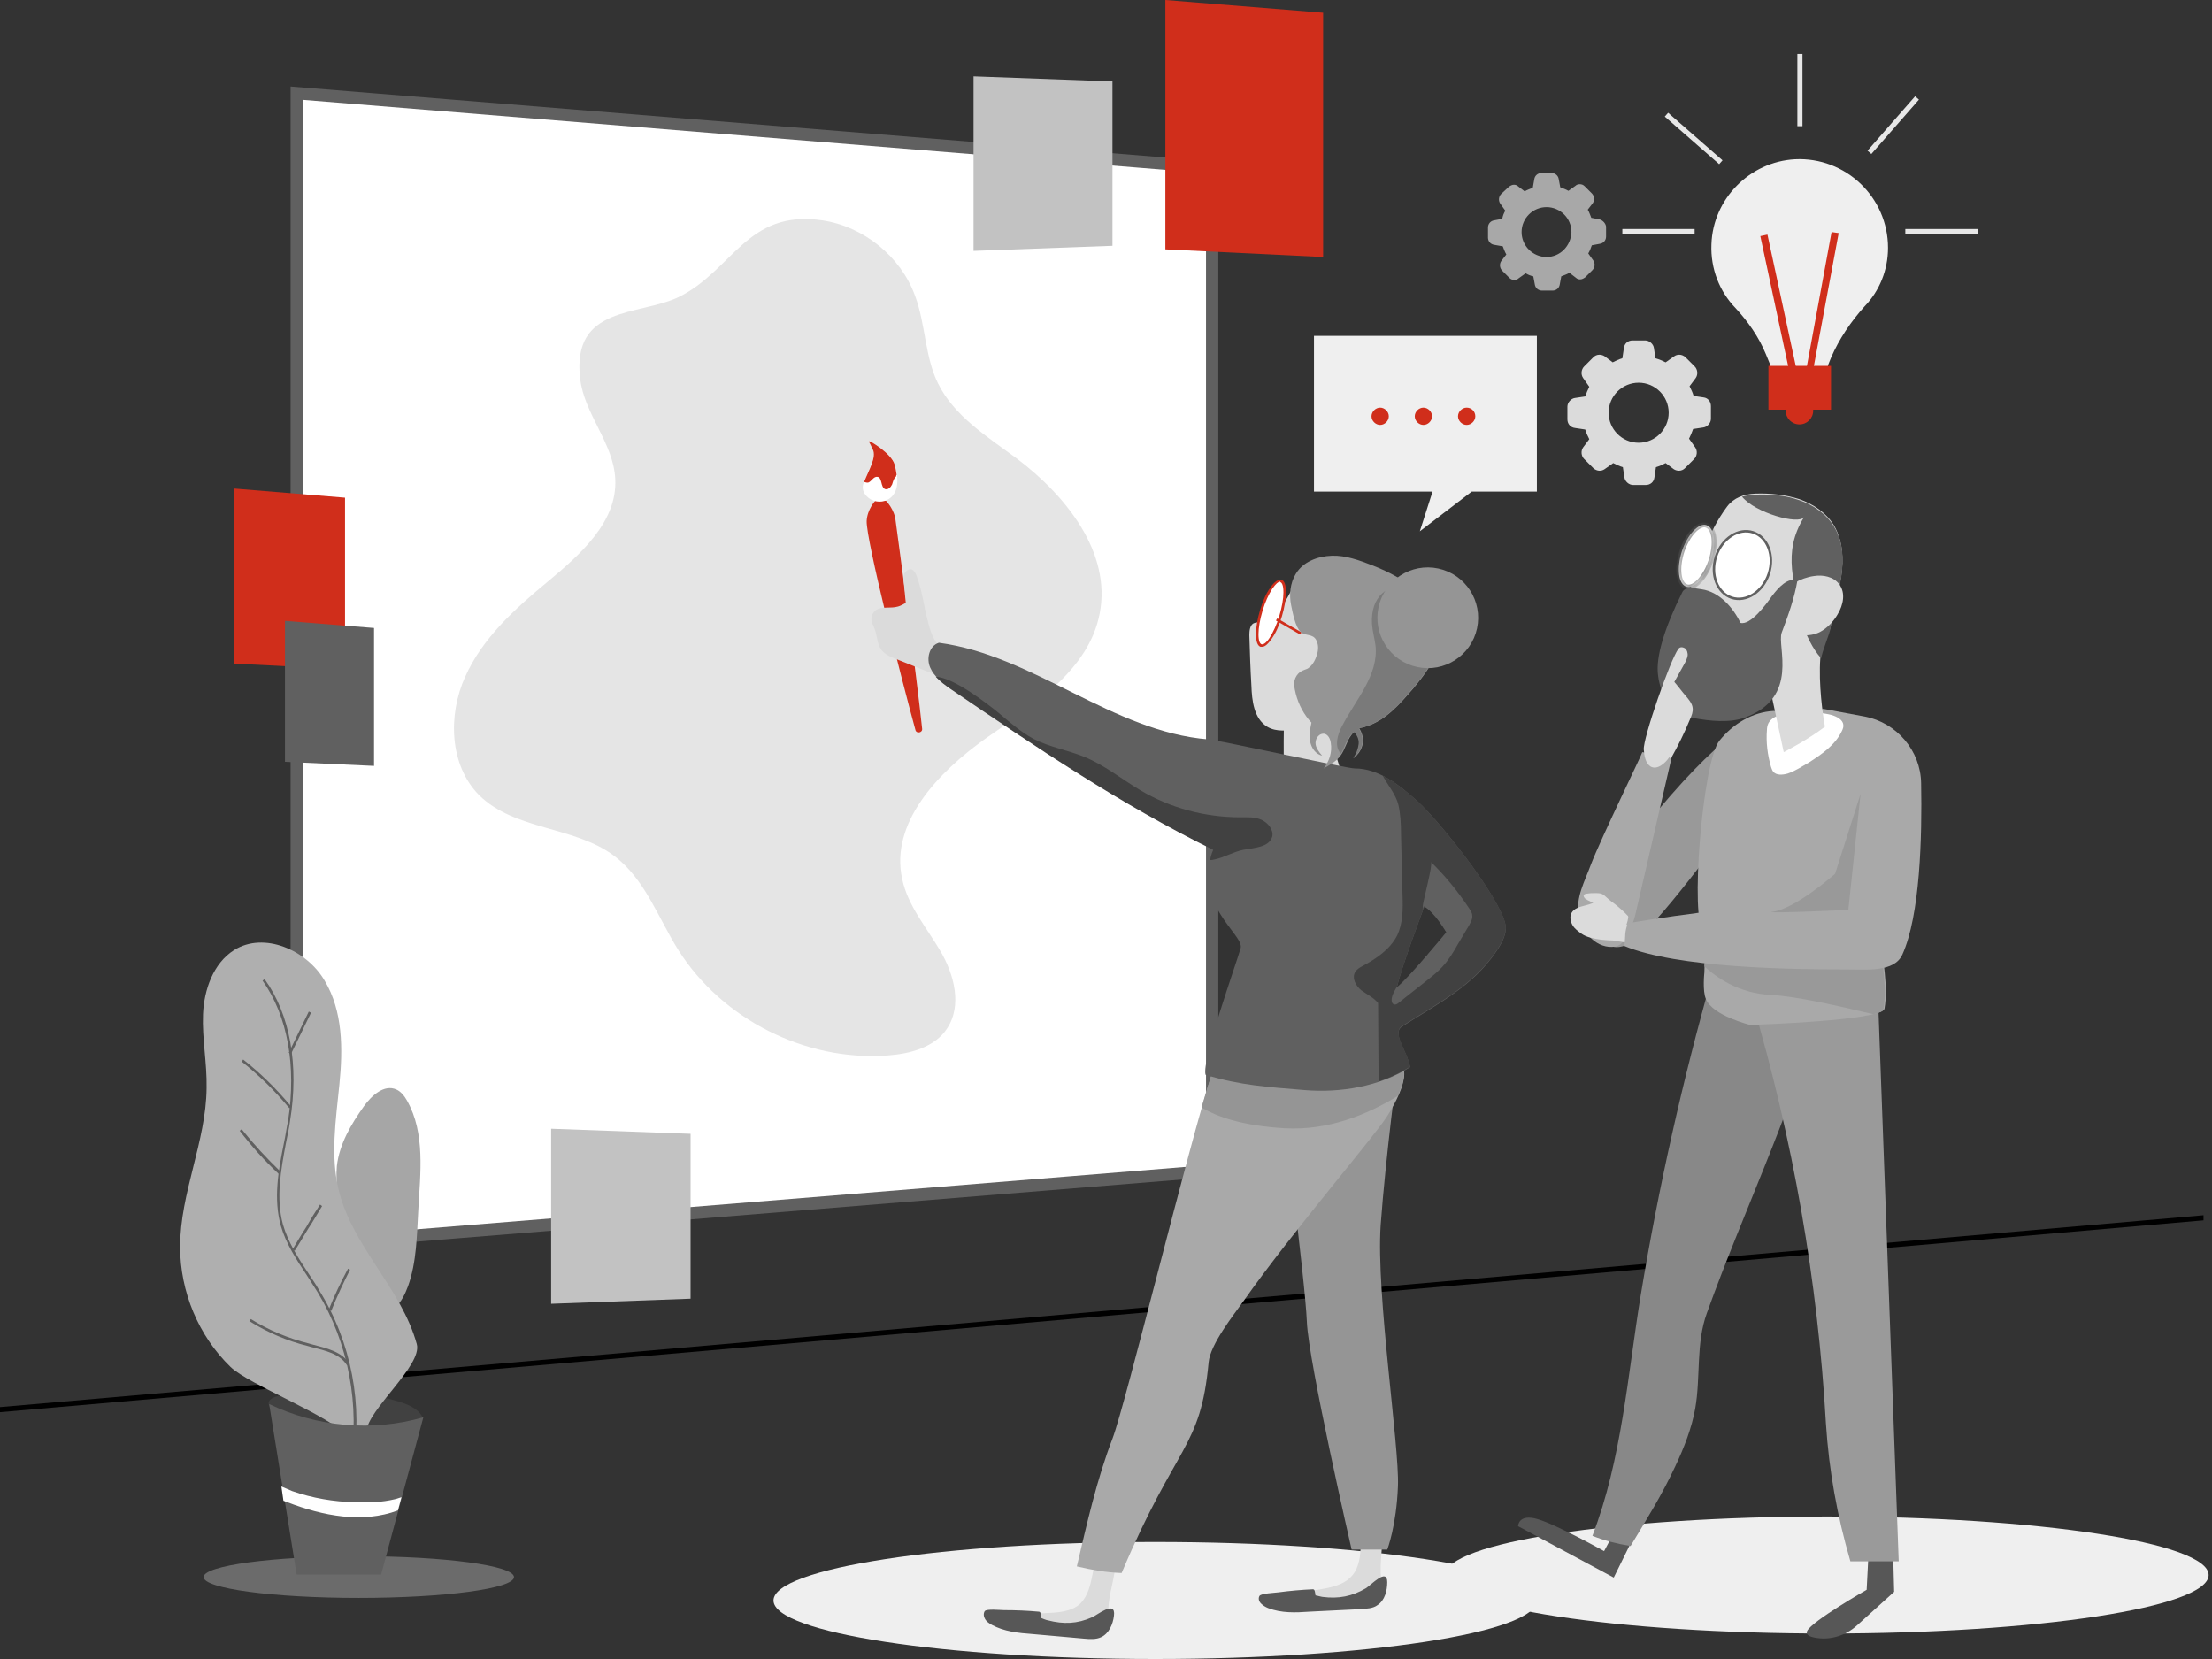 <svg width="180" height="135" viewBox="0 0 180 135" fill="none" xmlns="http://www.w3.org/2000/svg">
<rect x="0" y="0" width="180" height="135" fill="#333333" stroke="none"/>
<path d="M179.31 99.304L0 114.916V114.502L179.31 98.89V99.304Z" fill="black"/>
<path d="M94.002 135C111.155 135 125.06 132.868 125.06 130.238C125.06 127.608 111.155 125.476 94.002 125.476C76.849 125.476 62.943 127.608 62.943 130.238C62.943 132.868 76.849 135 94.002 135Z" fill="#EFEFEF"/>
<path opacity="0.3" d="M29.196 130.03C36.171 130.03 41.826 129.27 41.826 128.333C41.826 127.395 36.171 126.635 29.196 126.635C22.22 126.635 16.565 127.395 16.565 128.333C16.565 129.27 22.22 130.03 29.196 130.03Z" fill="#EFEFEF"/>
<path d="M148.667 132.929C165.82 132.929 179.725 130.797 179.725 128.167C179.725 125.536 165.82 123.404 148.667 123.404C131.514 123.404 117.608 125.536 117.608 128.167C117.608 130.797 131.514 132.929 148.667 132.929Z" fill="#EFEFEF"/>
<path d="M98.639 13.63V95.281L24.146 101.329V7.582L98.639 13.63Z" fill="white" stroke="#606060"/>
<path opacity="0.3" d="M47.209 30.81C47.541 33.708 49.942 36.069 50.067 39.009C50.232 42.487 47.209 45.138 44.518 47.374C41.867 49.569 39.258 51.929 37.85 55.077C36.442 58.182 36.567 62.241 38.968 64.684C41.867 67.583 46.754 67.21 49.984 69.653C52.468 71.517 53.545 74.664 55.202 77.314C58.763 82.946 65.554 86.383 72.222 85.886C74.044 85.762 76.073 85.224 77.067 83.692C78.309 81.828 77.646 79.302 76.528 77.397C75.41 75.492 73.878 73.712 73.422 71.558C72.387 66.962 76.363 62.82 80.214 60.087C84.065 57.395 88.62 54.538 89.49 49.9C90.442 44.972 86.757 40.334 82.74 37.311C80.338 35.531 77.646 33.874 76.321 31.182C75.245 28.988 75.327 26.379 74.458 24.06C73.298 20.871 70.275 18.428 66.921 17.931C60.751 17.02 59.633 22.03 55.202 24.184C51.972 25.716 46.505 24.846 47.209 30.81Z" fill="#A9A9A9"/>
<path d="M110.735 125.723C110.694 126.593 110.611 127.546 110.031 128.208C109.369 128.995 108.25 129.202 107.215 129.368C105.724 129.575 104.234 129.823 102.743 130.03C102.66 130.237 102.908 130.444 103.157 130.527C104.275 130.9 105.476 130.734 106.635 130.61C107.961 130.486 109.327 130.403 110.694 130.362C111.315 130.362 112.019 130.32 112.309 129.782C112.516 129.409 112.433 128.912 112.392 128.457C112.226 127.09 112.599 125.723 112.433 124.357C112.392 124.191 112.35 124.026 112.226 123.984C112.143 123.943 112.06 123.984 111.977 123.984C110.777 124.233 110.818 124.688 110.735 125.723Z" fill="#DBDBDB"/>
<path d="M111.146 129.244C110.028 129.907 108.91 130.114 107.626 129.948C107.544 129.948 107.129 129.824 107.047 129.824C107.005 129.576 107.005 129.327 106.84 129.327C105.887 129.369 104.976 129.451 104.024 129.576C103.734 129.617 102.616 129.659 102.491 129.866C102.367 130.073 102.45 130.321 102.616 130.487C102.781 130.652 102.988 130.777 103.195 130.859C104.272 131.274 105.432 131.232 106.55 131.149C107.958 131.066 109.324 131.025 110.732 130.942C111.188 130.901 111.726 130.901 112.099 130.611C112.679 130.238 112.886 129.451 112.886 128.747C112.886 127.547 111.56 128.996 111.146 129.244Z" fill="#575757"/>
<path d="M104.478 64.85C104.478 64.85 109.531 64.56 109.531 64.436C109.406 62.945 108.081 60.792 108.785 59.467C109.489 58.141 109.986 57.437 110.69 56.112C110.773 55.905 110.897 55.657 110.731 55.491C110.607 55.367 110.4 55.408 110.235 55.45C109.323 55.739 108.412 56.029 107.501 56.402C105.969 57.023 104.561 56.982 104.478 58.597C104.437 60.377 104.478 64.85 104.478 64.85Z" fill="#DBDBDB"/>
<path d="M88.908 128.084C88.742 128.954 88.535 129.865 87.914 130.486C87.169 131.19 86.009 131.231 84.974 131.273C83.483 131.314 81.951 131.314 80.46 131.355C80.336 131.562 80.584 131.77 80.791 131.894C81.827 132.391 83.069 132.391 84.228 132.432C85.595 132.474 86.92 132.556 88.245 132.722C88.825 132.805 89.57 132.846 89.943 132.349C90.233 131.977 90.192 131.521 90.192 131.066C90.192 129.699 90.771 128.374 90.771 127.007C90.771 126.842 90.73 126.676 90.606 126.593C90.523 126.552 90.44 126.552 90.357 126.552C89.156 126.593 89.115 127.049 88.908 128.084Z" fill="#DBDBDB"/>
<path d="M113.757 86.591C113.757 86.591 112.763 94.045 112.349 99.718C111.976 105.391 113.881 117.649 113.757 120.921C113.632 124.192 112.887 126.097 112.887 126.097H109.988C109.988 126.097 106.468 110.816 106.344 107.545C106.22 104.273 104.066 87.46 104.066 87.46L113.757 86.591Z" fill="#959595"/>
<path d="M75.038 59.301C75.079 59.633 74.582 59.715 74.499 59.425C73.298 55.036 70.483 43.938 70.524 42.406C70.565 41.453 71.228 40.749 71.228 40.749H72.097C72.097 40.749 72.802 41.453 72.884 42.406C72.967 43.027 74.582 54.912 75.038 59.301Z" fill="#D02E1B"/>
<path d="M105.019 48.161C104.44 49.238 103.736 50.438 102.576 50.604C102.369 50.646 102.162 50.646 101.996 50.728C101.706 50.894 101.665 51.35 101.665 51.681C101.706 53.047 101.748 54.414 101.831 55.781C101.872 57.023 102.038 58.472 103.114 59.135C103.86 59.59 104.854 59.466 105.723 59.3C106.427 59.176 107.131 59.011 107.794 58.721C109.864 57.851 111.231 55.822 111.852 53.669C112.349 51.971 112.432 50.107 111.728 48.534C110.237 45.469 106.634 45.179 105.019 48.161Z" fill="#DBDBDB"/>
<path d="M112.349 86.26C111.77 86.343 111.231 86.426 110.651 86.55C110.569 86.467 110.403 86.426 110.279 86.426C106.386 85.68 102.328 85.887 98.642 87.295C96.737 93.134 91.602 114.254 90.526 117.07C89.242 120.424 88.455 123.944 87.627 127.464C88.869 127.754 89.987 127.961 91.271 128.002C95.743 117.401 97.69 117.939 98.352 110.858C98.477 109.409 100.382 107.007 101.21 105.847C105.144 100.257 111.852 92.472 112.888 90.815C113.84 89.324 115.704 85.763 112.349 86.26Z" fill="#A9A9A9"/>
<path d="M112.35 86.26C111.77 86.343 111.232 86.426 110.652 86.55C110.569 86.467 110.404 86.426 110.28 86.426C106.387 85.68 102.329 85.887 98.643 87.295C98.395 88.041 98.105 88.993 97.773 90.111C99.057 90.898 101.128 91.602 104.523 91.809C108.085 92.016 111.273 90.691 113.717 89.2C114.462 87.668 114.752 85.929 112.35 86.26Z" fill="#959595"/>
<path d="M75.284 49.694C75.201 49.445 75.118 49.155 74.911 48.99C74.621 48.783 74.248 48.824 73.958 48.948C73.627 49.072 73.379 49.279 73.047 49.362C72.468 49.528 71.764 49.321 71.267 49.652C70.977 49.859 70.853 50.273 70.935 50.605C70.977 50.77 71.101 50.936 71.142 51.102C71.391 51.681 71.35 52.385 71.722 52.882C72.012 53.255 72.468 53.462 72.923 53.628C74 54.042 75.076 54.497 76.112 54.911C76.195 54.953 76.277 54.953 76.319 54.953C76.36 54.911 76.402 54.87 76.443 54.787C76.898 53.669 76.692 53.131 76.153 52.22C75.656 51.516 75.532 50.563 75.284 49.694Z" fill="#DBDBDB"/>
<path d="M104.191 50.107C103.735 51.557 103.031 52.633 102.617 52.509C102.203 52.385 102.203 51.101 102.659 49.652C103.114 48.202 103.818 47.126 104.232 47.25C104.688 47.374 104.646 48.658 104.191 50.107Z" fill="white"/>
<path d="M102.7 52.633C102.659 52.633 102.617 52.633 102.576 52.633C102.327 52.551 102.203 52.178 102.203 51.598C102.203 51.06 102.327 50.356 102.534 49.652C102.741 48.948 103.031 48.285 103.363 47.83C103.694 47.333 104.025 47.126 104.274 47.167C104.522 47.25 104.646 47.623 104.646 48.203C104.646 48.741 104.522 49.445 104.315 50.149C104.108 50.853 103.818 51.515 103.487 51.971C103.197 52.385 102.949 52.633 102.7 52.633ZM104.149 47.333C104.025 47.333 103.818 47.499 103.528 47.913C103.238 48.368 102.949 48.989 102.741 49.693C102.534 50.397 102.41 51.06 102.41 51.598C102.41 52.178 102.534 52.385 102.659 52.426C102.783 52.468 103.031 52.344 103.321 51.888C103.611 51.433 103.901 50.811 104.108 50.107C104.315 49.404 104.439 48.741 104.439 48.203C104.439 47.623 104.315 47.416 104.191 47.374C104.191 47.333 104.191 47.333 104.149 47.333Z" fill="#D02E1B"/>
<path d="M88.867 131.605C87.666 132.143 86.548 132.184 85.265 131.853C85.182 131.853 84.768 131.687 84.685 131.646C84.685 131.397 84.726 131.149 84.519 131.149C83.608 131.066 82.656 131.025 81.703 131.025C81.413 131.025 80.295 130.901 80.13 131.108C80.005 131.315 80.047 131.563 80.171 131.77C80.295 131.977 80.502 132.101 80.71 132.226C81.703 132.764 82.863 132.888 84.022 132.971C85.43 133.095 86.797 133.22 88.205 133.344C88.66 133.385 89.199 133.427 89.613 133.22C90.234 132.93 90.565 132.184 90.648 131.48C90.814 130.155 89.281 131.439 88.867 131.605Z" fill="#575757"/>
<path d="M115.369 65.223C113.879 63.898 112.222 62.531 110.234 62.531C109.572 62.531 99.509 60.295 98.35 60.171C90.523 59.55 84.145 53.338 76.402 52.303C75.615 52.551 75.366 53.587 75.698 54.332C76.029 55.077 76.692 55.574 77.395 56.03C84.394 60.792 91.185 65.389 98.764 69.116C97.024 73.629 101.248 76.031 100.958 77.149C100.627 78.35 97.77 86.26 98.101 87.461C100.917 88.33 103.195 88.455 106.135 88.703C109.075 88.951 112.264 88.413 114.748 86.84C114.458 85.39 113.175 84.024 114.169 83.485C117.026 81.663 119.842 80.255 121.747 77.439C122.119 76.901 122.451 76.321 122.534 75.659C122.741 73.919 117.44 67.128 115.369 65.223ZM113.672 80.338C114.044 78.682 115.908 73.754 115.908 73.754C116.777 74.209 117.73 75.866 117.73 75.866C117.73 75.866 114.5 79.758 113.672 80.338Z" fill="#606060"/>
<path d="M72.22 40.666C71.682 40.956 70.936 40.832 70.522 40.376C70.274 40.128 70.108 39.755 70.274 39.3C70.646 38.306 71.35 37.146 71.061 36.525C70.729 35.862 70.729 35.904 70.729 35.862C70.729 35.821 72.551 36.898 72.8 37.767C73.338 39.59 72.8 40.376 72.22 40.666Z" fill="white"/>
<path d="M74.581 46.836C74.498 46.629 74.374 46.422 74.208 46.339C73.96 46.256 73.711 46.463 73.587 46.67C73.504 46.919 73.504 47.167 73.546 47.416C73.629 48.12 73.67 48.824 73.753 49.528C73.794 49.942 73.877 50.397 74.25 50.563C74.54 50.687 74.871 50.563 75.078 50.315C75.451 49.859 75.202 49.321 75.119 48.824C74.995 48.203 74.829 47.498 74.581 46.836Z" fill="#DBDBDB"/>
<path d="M72.967 38.636C72.925 38.388 72.884 38.098 72.801 37.808C72.553 36.897 70.731 35.82 70.731 35.903V35.944C70.731 35.944 70.731 35.944 70.731 35.986C70.772 36.069 70.855 36.193 71.02 36.566C71.352 37.187 70.689 38.263 70.316 39.216C70.441 39.257 70.565 39.299 70.689 39.257C70.938 39.133 71.103 38.76 71.393 38.802C71.807 38.843 71.642 39.63 72.014 39.796C72.263 39.878 72.47 39.671 72.594 39.423C72.677 39.174 72.718 38.926 72.925 38.76C72.925 38.636 72.967 38.636 72.967 38.636Z" fill="#D02E1B"/>
<path d="M103.933 50.318L103.829 50.497L105.802 51.635L105.906 51.455L103.933 50.318Z" fill="#D02E1B"/>
<path d="M115.456 48.285C114.421 47.25 113.054 46.546 111.688 46.008C110.611 45.593 109.493 45.179 108.375 45.221C107.215 45.262 106.015 45.718 105.435 46.711C104.979 47.457 104.896 48.409 105.062 49.237C105.186 49.817 105.393 51.018 105.849 51.432C106.222 51.764 106.801 51.556 107.091 52.053C107.298 52.426 107.298 52.84 107.174 53.254C107.05 53.669 106.843 54.083 106.512 54.331C106.429 54.414 106.304 54.455 106.18 54.497C105.6 54.662 105.269 55.201 105.311 55.781C105.435 56.691 105.766 57.561 106.304 58.306C106.429 58.472 106.553 58.638 106.719 58.803C106.677 59.052 106.594 59.342 106.594 59.59C106.47 60.377 106.801 61.288 107.588 61.495C107.34 61.205 107.05 60.833 107.05 60.46C107.05 60.046 107.381 59.632 107.795 59.715C108.085 59.797 108.251 60.129 108.292 60.46C108.416 61.205 108.168 61.951 107.712 62.531C108.209 62.241 108.748 61.951 109.079 61.495C109.452 60.998 109.576 60.336 109.949 59.839C110.031 59.715 110.114 59.632 110.238 59.549C110.28 59.59 110.321 59.673 110.363 59.715C110.653 60.17 110.694 60.46 110.446 61.164C110.404 61.288 110.156 61.702 110.156 61.702C110.197 61.661 111.481 60.708 110.611 59.259C110.818 59.218 111.025 59.176 111.232 59.093C112.806 58.596 113.924 57.271 115.001 56.029C115.912 54.911 116.906 53.71 117.071 52.261C117.196 50.811 116.492 49.32 115.456 48.285Z" fill="#959595"/>
<path d="M115.371 65.222C114.502 64.436 113.549 63.649 112.514 63.11C112.928 63.897 113.591 64.643 113.798 65.512C113.963 66.258 114.005 67.044 114.005 67.831C114.046 69.488 114.088 71.186 114.129 72.842C114.17 73.96 114.17 75.161 113.674 76.155C113.094 77.273 111.976 78.018 110.899 78.598C110.651 78.722 110.402 78.888 110.278 79.095C109.988 79.592 110.319 80.213 110.775 80.586C111.23 80.917 111.769 81.166 112.141 81.621C112.141 83.733 112.183 85.886 112.183 87.998C113.094 87.709 113.963 87.294 114.75 86.797C114.46 85.348 113.177 83.981 114.17 83.443C117.028 81.621 119.844 80.213 121.749 77.397C122.121 76.859 122.453 76.279 122.535 75.617C122.743 73.919 117.442 67.127 115.371 65.222ZM113.674 80.337C114.046 78.681 115.91 73.753 115.91 73.753C116.779 74.209 117.732 75.865 117.732 75.865C117.732 75.865 114.502 79.758 113.674 80.337Z" fill="#414141"/>
<path d="M116.447 70.15C116.612 70.316 115.826 73.256 115.784 73.67C115.784 73.795 115.784 73.96 115.743 74.084C115.826 73.877 115.867 73.753 115.867 73.753C116.737 74.209 117.689 75.865 117.689 75.865C117.689 75.865 114.5 79.758 113.672 80.338V80.296C113.589 80.462 113.465 80.627 113.382 80.834C113.217 81.166 113.134 81.704 113.506 81.746C113.631 81.746 113.755 81.663 113.838 81.58C114.625 80.959 115.411 80.338 116.198 79.716C116.612 79.385 117.026 79.054 117.399 78.64C117.896 78.101 118.269 77.48 118.641 76.818C118.931 76.321 119.263 75.782 119.553 75.285C119.677 75.037 119.842 74.788 119.801 74.499C119.801 74.291 119.677 74.126 119.553 73.919C118.641 72.552 117.606 71.269 116.447 70.15Z" fill="#606060"/>
<path d="M102.658 66.713C102.12 66.464 101.499 66.506 100.919 66.506C98.062 66.506 95.246 65.76 92.802 64.311C91.27 63.4 89.862 62.24 88.206 61.578C86.881 61.039 85.39 60.791 84.106 60.128C83.029 59.549 82.118 58.72 81.166 57.934C80.545 57.437 77.646 55.118 76.155 55.076C76.487 55.449 76.942 55.78 77.356 56.07C84.355 60.832 91.146 65.429 98.724 69.156C98.6 69.446 98.517 69.694 98.476 69.984C98.6 69.984 98.683 69.984 98.807 69.943C99.635 69.777 100.339 69.322 101.168 69.156C102.079 68.99 103.28 68.949 103.528 68.079C103.652 67.541 103.197 66.961 102.658 66.713Z" fill="#414141"/>
<path d="M114.584 47.54C112.927 47.581 111.519 48.492 111.644 50.77C111.685 51.35 111.851 51.93 111.933 52.551C112.182 54.953 110.318 56.94 109.2 59.094C108.828 59.798 108.579 60.709 109.076 61.288C109.076 61.288 109.076 61.288 109.118 61.33C109.407 60.833 109.532 60.295 109.904 59.839C109.987 59.715 110.07 59.632 110.194 59.549C110.236 59.591 110.277 59.673 110.318 59.715C110.608 60.17 110.65 60.46 110.401 61.164C110.36 61.288 110.111 61.703 110.111 61.703C110.153 61.661 111.437 60.709 110.567 59.259C110.774 59.218 110.981 59.176 111.188 59.094C112.762 58.597 113.88 57.272 114.957 56.029C115.868 54.911 116.861 53.71 117.027 52.261C117.234 50.77 116.53 49.321 115.453 48.244C115.164 47.996 114.874 47.788 114.584 47.54Z" fill="#7A7A7A"/>
<path d="M120.192 51.132C120.668 48.918 119.258 46.738 117.045 46.263C114.831 45.788 112.651 47.197 112.176 49.411C111.701 51.624 113.11 53.804 115.324 54.279C117.537 54.755 119.717 53.345 120.192 51.132Z" fill="#959595"/>
<path d="M142.79 58.763C142.79 58.763 140.264 59.218 133.638 67.5C130.78 73.588 130.656 76.321 130.656 76.321C130.656 76.321 130.78 77.646 132.644 76.776C134.507 75.907 140.802 67.169 140.802 67.169L142.79 58.763Z" fill="#999999"/>
<path d="M139.931 60.253C138.523 61.91 137.488 75.161 138.648 75.741C141.174 77.025 144.155 76.942 147.013 76.901C147.799 76.901 148.586 76.859 149.29 76.569C150.16 76.238 150.822 75.493 151.278 74.706C152.148 73.215 152.313 71.434 151.982 69.737C151.651 68.039 150.864 66.506 149.829 65.14C148.835 63.815 147.634 62.655 146.971 61.164C146.309 59.674 146.35 57.686 144.362 57.852C142.582 57.934 141.008 58.928 139.931 60.253Z" fill="#A9A9A9"/>
<path d="M132.685 125.6L131.318 128.374L123.533 124.192C123.533 124.192 123.533 123.156 125.107 123.612C126.68 124.067 130.532 126.221 130.532 126.221L131.443 124.523L132.685 125.6Z" fill="#575757"/>
<path d="M154.052 126.387L154.135 129.534L151.112 132.267C150.201 133.095 148.917 133.51 147.674 133.261C147.219 133.178 146.929 133.013 147.053 132.723C147.467 131.895 151.898 129.368 151.898 129.368L152.105 125.352L154.052 126.387Z" fill="#575757"/>
<path d="M139.353 79.344C136.91 87.916 134.964 96.612 133.514 105.391C132.437 111.976 131.982 118.726 129.58 124.979C130.657 125.393 131.485 125.6 132.686 125.807C134.052 123.529 135.212 121.707 136.33 119.305C137.034 117.815 137.655 116.241 137.945 114.626C138.401 112.058 137.987 109.325 138.898 106.841C141.838 98.683 145.482 91.187 147.884 82.864C147.967 82.532 148.049 82.201 147.925 81.911C147.76 81.497 147.221 81.332 146.807 81.249C144.24 80.627 141.962 79.592 139.353 79.344Z" fill="#888888"/>
<path d="M152.644 76.403C153.265 93.299 153.886 110.195 154.507 127.049C153.307 127.049 151.733 127.049 150.573 127.049C149.497 123.363 148.834 119.678 148.586 115.868C147.923 104.231 145.894 92.678 142.581 81.497C143.989 80.006 145.19 78.888 146.888 77.687C148.627 76.527 150.615 76.031 152.644 76.403Z" fill="#9A9A9A"/>
<path d="M129.456 70.358C128.959 71.725 128.214 73.008 128.462 74.458C128.711 75.907 129.995 77.273 131.444 77.025C132.645 76.818 133.183 73.961 133.183 73.961L136.041 61.579L133.639 61.206C133.68 61.248 130.285 68.204 129.456 70.358Z" fill="#A9A9A9"/>
<path d="M138.691 79.137C138.691 79.137 138.525 80.628 138.815 81.29C139.353 82.657 142.418 83.402 142.418 83.402C142.418 83.402 153.185 83.071 153.35 82.077C153.681 80.131 153.143 78.267 153.143 76.279C153.143 76.072 153.143 75.824 153.019 75.658C152.895 75.534 152.729 75.451 152.563 75.41C149.789 74.457 146.807 74.209 143.908 74.582C142.79 74.747 140.72 74.913 139.767 75.617C138.649 76.487 138.691 79.137 138.691 79.137Z" fill="#A9A9A9"/>
<path d="M130.532 72.966C130.449 72.924 130.325 72.883 130.2 72.924C130.118 72.966 130.118 73.049 130.076 73.09C129.621 73.835 128.295 73.546 127.881 74.291C127.716 74.581 127.798 74.995 127.964 75.285C128.13 75.575 128.42 75.782 128.71 75.989C129.455 76.527 131.236 76.527 131.236 76.527L133.513 76.9V75.947L132.354 75.243C132.354 75.243 132.561 74.622 132.478 74.539C131.815 73.835 130.987 73.214 130.532 72.966Z" fill="#DBDBDB"/>
<path d="M138.772 77.77C138.731 78.101 138.689 78.391 138.689 78.639C139.6 79.468 141.423 80.834 144.073 80.958C146.309 81.083 149.829 81.911 152.438 82.532C152.935 82.408 153.266 82.284 153.266 82.118C153.597 80.172 153.059 78.308 153.059 76.32C153.059 76.196 153.059 76.072 153.018 75.948C151.154 75.823 149.374 75.699 149.374 75.699L138.772 77.77Z" fill="#999999"/>
<path d="M130.616 72.924C130.534 72.841 130.409 72.759 130.285 72.717C130.12 72.676 129.954 72.676 129.83 72.676C129.623 72.676 129.374 72.676 129.167 72.717C129.043 72.717 128.919 72.759 128.877 72.841C128.836 72.924 128.919 73.049 129.001 73.131C129.291 73.338 129.623 73.421 129.913 73.628C130.202 73.835 130.368 74.167 130.658 74.332C130.741 74.374 130.824 74.415 130.948 74.415C131.031 74.415 131.155 74.374 131.238 74.332C131.61 74.125 131.61 74.001 131.32 73.67C131.155 73.421 130.906 73.173 130.616 72.924Z" fill="#DBDBDB"/>
<path d="M142.334 58.721L148.38 57.685L151.734 58.307C154.343 58.804 156.29 61.081 156.331 63.732C156.414 68.121 156.248 74.498 154.799 77.687C154.136 79.136 151.859 78.888 150.285 78.888C145.647 78.888 136.495 78.764 132.188 76.983C132.271 76.32 132.188 75.741 132.478 75.12C136.578 74.457 145.233 73.132 149.291 73.836C146.02 70.15 143.659 65.512 142.748 60.667C142.665 60.005 142.334 58.721 142.334 58.721Z" fill="#A9A9A9"/>
<path d="M143.908 58.844C143.825 59.01 143.784 59.217 143.784 59.383C143.701 60.377 143.825 61.412 144.115 62.406C144.157 62.53 144.198 62.654 144.281 62.779C144.529 63.11 145.068 63.068 145.482 62.944C146.103 62.737 146.641 62.364 147.221 62.033C148.256 61.37 149.333 60.625 149.871 59.507C149.954 59.341 150.037 59.134 149.996 58.969C149.954 58.555 149.457 58.306 149.043 58.182C147.966 57.892 144.571 57.602 143.908 58.844Z" fill="white"/>
<path d="M148.504 59.135C147.096 60.212 145.15 61.206 145.15 61.206L144.032 55.988C144.032 55.988 142.003 56.278 141.464 56.195C139.352 55.905 137.323 54.497 136.868 52.426C136.619 51.143 136.992 49.818 137.364 48.575C138.151 46.008 138.938 43.357 140.553 41.204C141.091 40.5 141.92 40.21 142.831 40.169C144.032 40.127 145.274 40.252 146.434 40.624C147.593 41.038 148.628 41.742 149.249 42.778C149.953 43.979 150.036 45.511 149.829 46.877C149.622 48.285 149.167 49.652 148.96 51.018C148.877 51.474 148.214 52.509 148.131 53.503C147.966 55.698 148.338 58.224 148.504 59.135Z" fill="#DBDBDB"/>
<path d="M146.766 50.894C147.014 51.971 147.925 53.379 148.215 53.545C148.215 53.131 148.919 51.516 148.96 51.101C149.167 49.694 149.623 48.368 149.83 46.96C150.037 45.552 149.996 44.062 149.25 42.861C148.629 41.825 147.552 41.08 146.434 40.707C145.275 40.293 144.074 40.21 142.832 40.252C142.459 40.252 142.086 40.335 141.755 40.417C142.832 41.742 146.393 42.736 146.807 42.074C144.985 45.014 146.02 47.457 146.766 50.894Z" fill="#606060"/>
<path d="M147.593 46.877C148.339 46.753 149.208 46.919 149.664 47.54C150.202 48.244 149.995 49.238 149.54 49.983C149.208 50.563 148.711 51.101 148.09 51.432C147.262 51.847 146.185 51.764 145.44 51.225C142.914 49.486 145.481 47.167 147.593 46.877Z" fill="#DBDBDB"/>
<path d="M134.923 54.952C135.13 56.692 136.082 58.1 137.822 58.431C139.147 58.679 140.762 58.845 142.004 58.389C146.476 56.733 144.572 52.592 144.986 51.474C145.524 50.066 146.021 48.658 146.269 47.209C145.441 47.001 144.737 47.788 144.199 48.492C143.702 49.196 142.46 50.894 141.631 50.687C141.01 49.403 139.892 48.161 138.484 47.954C137.946 47.871 137.159 47.705 136.91 48.161C135.461 51.06 134.716 53.462 134.923 54.952Z" fill="#606060"/>
<path d="M135.833 61.62C135.874 61.661 135.915 61.702 135.957 61.744C136.537 60.708 137.075 59.632 137.53 58.514C137.655 58.224 137.779 57.934 137.737 57.603C137.696 57.23 137.406 56.899 137.158 56.609C136.868 56.277 136.537 55.822 136.247 55.491C136.537 54.994 136.785 54.497 137.075 54C137.199 53.793 137.282 53.586 137.323 53.379C137.365 53.172 137.282 52.882 137.116 52.758C136.909 52.633 136.702 52.633 136.578 52.799C135.915 53.669 133.679 60.129 133.762 60.998C133.803 61.495 133.886 62.075 134.3 62.365C134.839 62.696 135.501 62.116 135.833 61.62Z" fill="#DBDBDB"/>
<path d="M142.657 43.321C143.826 43.703 144.422 45.194 143.936 46.683C143.45 48.171 142.087 49.023 140.918 48.641C139.749 48.259 139.153 46.767 139.639 45.279C140.125 43.79 141.488 42.938 142.657 43.321Z" fill="white" stroke="#606060" stroke-width="0.2"/>
<path d="M151.402 64.602L149.331 71.103C149.331 71.103 145.977 74.085 144.113 74.209C144.238 74.333 150.408 74.043 150.408 74.043L151.402 64.602Z" fill="#999999"/>
<mask id="path-51-inside-1" fill="white">
<path fill-rule="evenodd" clip-rule="evenodd" d="M137.758 47.693C138.295 47.444 138.889 46.655 139.229 45.635C139.684 44.227 139.519 42.943 138.856 42.736C138.235 42.529 137.324 43.482 136.868 44.848C136.413 46.256 136.578 47.539 137.24 47.747L137.24 47.747C137.398 47.8 137.575 47.778 137.758 47.693Z"/>
</mask>
<path fill-rule="evenodd" clip-rule="evenodd" d="M137.758 47.693C138.295 47.444 138.889 46.655 139.229 45.635C139.684 44.227 139.519 42.943 138.856 42.736C138.235 42.529 137.324 43.482 136.868 44.848C136.413 46.256 136.578 47.539 137.24 47.747L137.24 47.747C137.398 47.8 137.575 47.778 137.758 47.693Z" fill="white"/>
<path d="M139.229 45.635L139.419 45.698L139.419 45.697L139.229 45.635ZM137.758 47.693L137.674 47.511L137.674 47.511L137.758 47.693ZM138.856 42.736L138.793 42.926L138.796 42.927L138.856 42.736ZM136.868 44.848L136.679 44.785L136.678 44.787L136.868 44.848ZM137.24 47.747L137.424 47.827L137.513 47.623L137.3 47.556L137.24 47.747ZM137.24 47.747L137.057 47.667L136.969 47.868L137.177 47.937L137.24 47.747ZM139.039 45.572C138.875 46.064 138.651 46.498 138.406 46.836C138.158 47.177 137.9 47.407 137.674 47.511L137.842 47.874C138.154 47.73 138.461 47.441 138.729 47.07C139 46.697 139.243 46.226 139.419 45.698L139.039 45.572ZM138.796 42.927C139.01 42.994 139.199 43.258 139.263 43.761C139.326 44.248 139.259 44.891 139.038 45.574L139.419 45.697C139.654 44.972 139.732 44.269 139.66 43.71C139.59 43.167 139.364 42.686 138.916 42.545L138.796 42.927ZM137.058 44.911C137.278 44.251 137.607 43.698 137.945 43.34C138.115 43.16 138.281 43.037 138.43 42.969C138.579 42.902 138.699 42.895 138.793 42.926L138.919 42.547C138.703 42.474 138.476 42.509 138.265 42.605C138.054 42.7 137.848 42.861 137.655 43.065C137.269 43.473 136.914 44.08 136.679 44.785L137.058 44.911ZM137.3 47.556C137.087 47.489 136.898 47.225 136.834 46.722C136.771 46.235 136.838 45.593 137.059 44.91L136.678 44.787C136.444 45.511 136.365 46.215 136.437 46.773C136.507 47.316 136.732 47.797 137.181 47.938L137.3 47.556ZM137.057 47.667L137.057 47.667L137.423 47.828L137.424 47.827L137.057 47.667ZM137.177 47.937C137.397 48.011 137.628 47.974 137.842 47.874L137.674 47.511C137.522 47.582 137.399 47.59 137.303 47.558L137.177 47.937Z" fill="#606060" mask="url(#path-51-inside-1)"/>
<path d="M153.636 20.166C153.636 16.066 150.199 12.753 146.057 12.96C142.372 13.167 139.39 16.19 139.266 19.876C139.183 21.864 139.929 23.727 141.212 25.052C142.248 26.171 143.117 27.413 143.697 28.821L144.07 29.732V31.098H145.933H146.886H148.749V29.732L148.998 29.111C149.66 27.578 150.613 26.171 151.731 24.928C152.932 23.686 153.636 21.988 153.636 20.166Z" fill="#EFEFEF"/>
<path d="M148.998 29.773H143.904V33.335H148.998V29.773Z" fill="#D02E1B"/>
<path d="M147.303 31.389H145.854L143.245 19.214L143.825 19.09L146.351 30.809H146.848L149.043 18.883L149.622 18.966L147.303 31.389Z" fill="#D02E1B"/>
<path d="M146.429 34.536C147.046 34.536 147.547 34.035 147.547 33.418C147.547 32.8 147.046 32.3 146.429 32.3C145.811 32.3 145.311 32.8 145.311 33.418C145.311 34.035 145.811 34.536 146.429 34.536Z" fill="#D02E1B"/>
<path d="M146.674 4.388H146.26V10.268H146.674V4.388Z" fill="#E7E7E7"/>
<path d="M160.924 18.635H155.044V19.049H160.924V18.635Z" fill="#E7E7E7"/>
<path d="M137.898 18.634H132.018V19.048H137.898V18.634Z" fill="#E7E7E7"/>
<path d="M135.742 9.176L135.47 9.487L139.896 13.359L140.169 13.047L135.742 9.176Z" fill="#E7E7E7"/>
<path d="M155.842 7.834L151.969 12.259L152.28 12.531L156.153 8.107L155.842 7.834Z" fill="#E7E7E7"/>
<path d="M107.668 20.913L94.83 20.291V0L107.668 1.035V20.913Z" fill="#D02E1B"/>
<path d="M28.076 54.456L19.048 54V39.755L28.076 40.5V54.456Z" fill="#D02E1B"/>
<path d="M30.436 62.324L23.189 61.992V50.522L30.436 51.101V62.324Z" fill="#606060"/>
<path d="M90.526 20.001L79.221 20.415V6.211L90.526 6.625V20.001Z" fill="#C2C2C2"/>
<path d="M56.195 105.681L44.849 106.095V91.85L56.195 92.264V105.681Z" fill="#C2C2C2"/>
<path d="M27.827 99.014C27.537 97.647 27.288 96.28 27.413 94.873C27.62 93.092 28.572 91.477 29.608 90.027C30.229 89.158 31.264 88.205 32.258 88.661C32.63 88.826 32.92 89.199 33.127 89.572C34.618 92.222 34.204 95.452 34.038 98.475C33.914 100.546 33.914 102.658 33.21 104.645C32.962 105.308 32.672 105.929 32.133 106.426C31.637 106.882 30.891 107.172 30.229 107.006C28.696 106.633 28.324 104.563 28.282 103.237C28.241 101.747 28.117 100.463 27.827 99.014Z" fill="#A6A6A6"/>
<path d="M32.296 114.004C33.124 114.253 33.994 114.584 34.367 115.288C33.87 116.033 33.248 116.737 32.586 117.4C31.592 118.352 30.308 119.222 28.9 119.056C27.492 118.932 26.416 117.814 25.38 116.944C24.469 116.158 23.103 115.661 22.274 114.874C21.115 113.756 22.647 113.549 23.724 113.424C26.581 113.01 29.563 113.217 32.296 114.004Z" fill="#414141"/>
<path d="M28.239 116.861C26.955 115.246 20.247 112.679 18.756 111.23C16.147 108.704 14.656 105.101 14.656 101.457C14.656 97.067 16.768 92.926 16.81 88.536C16.851 86.507 16.437 84.519 16.52 82.532C16.603 80.544 17.348 78.391 19.046 77.314C21.489 75.782 24.968 77.314 26.417 79.799C27.908 82.283 27.908 85.348 27.618 88.246C27.328 91.145 26.872 94.085 27.576 96.901C28.695 101.457 32.67 104.852 33.912 109.366C34.409 111.105 29.854 114.75 29.813 116.53C29.771 118.559 29.647 121.251 28.777 123.073C27.535 125.641 30.765 126.717 28.322 123.819C26.666 121.955 30.103 119.181 28.239 116.861Z" fill="#AFAFAF"/>
<path d="M28.695 119.222L28.488 119.181C29.316 114.419 28.364 109.284 25.838 105.143C25.548 104.687 25.258 104.232 24.968 103.776C24.14 102.534 23.27 101.209 22.856 99.759C22.235 97.564 22.649 95.245 23.105 93.009C23.229 92.429 23.312 91.808 23.436 91.228C24.14 86.715 23.394 82.656 21.365 79.799L21.531 79.675C23.601 82.532 24.347 86.673 23.601 91.228C23.519 91.808 23.394 92.429 23.27 93.009C22.856 95.204 22.442 97.482 23.022 99.635C23.436 101.084 24.264 102.368 25.092 103.61C25.382 104.066 25.713 104.521 25.962 104.977C28.612 109.242 29.565 114.377 28.695 119.222Z" fill="#606060"/>
<path d="M23.558 90.193C22.274 88.661 21.073 87.501 19.665 86.383L19.789 86.218C21.197 87.336 22.398 88.495 23.682 90.028L23.558 90.193Z" fill="#606060"/>
<path d="M23.973 101.788L23.808 101.664C24.139 101.125 24.512 100.463 24.926 99.842C25.298 99.179 25.712 98.516 26.044 98.019L26.209 98.144C25.878 98.682 25.506 99.345 25.091 99.966C24.677 100.628 24.305 101.291 23.973 101.788Z" fill="#606060"/>
<path d="M28.24 111.105C27.66 110.153 26.459 109.904 25.341 109.615L25.051 109.532C23.354 109.118 21.738 108.414 20.289 107.503L20.413 107.337C21.863 108.248 23.478 108.911 25.134 109.325L25.424 109.407C26.542 109.697 27.826 109.987 28.447 110.981L28.24 111.105Z" fill="#606060"/>
<path d="M22.691 95.535C21.531 94.458 20.454 93.257 19.502 92.015L19.668 91.891C20.662 93.133 21.738 94.293 22.856 95.369L22.691 95.535Z" fill="#606060"/>
<path d="M25.126 82.317L23.497 85.669L23.683 85.759L25.312 82.407L25.126 82.317Z" fill="#606060"/>
<path d="M26.954 106.674L26.747 106.592C27.203 105.432 27.741 104.314 28.321 103.237L28.486 103.32C27.948 104.397 27.41 105.515 26.954 106.674Z" fill="#606060"/>
<path d="M34.45 115.33C30.309 116.531 25.754 116.116 21.902 114.253L24.139 128.126H31.013L34.45 115.33Z" fill="#606060"/>
<path d="M32.381 122.907L32.67 121.831C32.505 121.872 32.339 121.955 32.132 121.996C31.097 122.245 29.979 122.286 28.902 122.245C27.163 122.203 25.424 121.913 23.767 121.334C23.477 121.209 23.187 121.085 22.898 120.961L23.063 122.12C23.187 122.162 23.27 122.203 23.394 122.245C26.293 123.363 29.523 123.984 32.381 122.907Z" fill="white"/>
<path d="M138.645 32.342L137.817 32.218C137.734 31.928 137.61 31.68 137.486 31.431L137.982 30.768C138.19 30.479 138.148 30.064 137.9 29.816L137.154 29.071C137.03 28.946 136.823 28.864 136.657 28.864C136.492 28.864 136.367 28.905 136.243 28.988L135.539 29.485C135.291 29.36 135.001 29.236 134.711 29.154L134.587 28.325C134.545 27.994 134.214 27.704 133.883 27.704H132.847C132.475 27.704 132.185 27.953 132.144 28.325L132.019 29.154C131.729 29.236 131.481 29.36 131.232 29.485L130.57 28.988C130.446 28.905 130.28 28.864 130.156 28.864C129.949 28.864 129.783 28.946 129.659 29.071L128.913 29.816C128.665 30.064 128.624 30.479 128.831 30.768L129.328 31.473C129.203 31.721 129.079 32.011 128.996 32.259L128.168 32.384C127.837 32.425 127.547 32.756 127.547 33.087V34.123C127.547 34.495 127.795 34.785 128.168 34.827L128.996 34.951C129.079 35.241 129.203 35.489 129.328 35.738L128.831 36.4C128.624 36.69 128.665 37.104 128.913 37.353L129.659 38.098C129.783 38.222 129.99 38.305 130.156 38.305C130.321 38.305 130.446 38.264 130.57 38.181L131.274 37.684C131.522 37.808 131.771 37.933 132.061 38.016L132.185 38.844C132.226 39.175 132.558 39.465 132.889 39.465H133.924C134.297 39.465 134.587 39.216 134.628 38.844L134.752 38.016C135.042 37.933 135.291 37.808 135.539 37.684L136.202 38.181C136.326 38.264 136.492 38.305 136.616 38.305C136.823 38.305 136.989 38.222 137.113 38.098L137.858 37.353C138.107 37.104 138.148 36.69 137.941 36.4L137.444 35.696C137.568 35.448 137.693 35.158 137.775 34.91L138.604 34.785C138.935 34.744 139.225 34.413 139.225 34.081V33.046C139.225 32.673 138.976 32.384 138.645 32.342ZM133.344 36.028C131.978 36.028 130.901 34.91 130.901 33.584C130.901 32.218 132.019 31.141 133.344 31.141C134.711 31.141 135.788 32.259 135.788 33.584C135.788 34.91 134.711 36.028 133.344 36.028Z" fill="#DBDBDB"/>
<path opacity="0.7" d="M130.154 17.849L129.491 17.724C129.409 17.517 129.326 17.269 129.202 17.062L129.616 16.523C129.781 16.275 129.74 15.944 129.533 15.736L128.953 15.157C128.829 15.033 128.705 14.991 128.539 14.991C128.415 14.991 128.29 15.033 128.208 15.115L127.628 15.53C127.421 15.405 127.172 15.322 126.965 15.24L126.841 14.577C126.8 14.287 126.551 14.08 126.261 14.08H125.433C125.143 14.08 124.895 14.287 124.853 14.577L124.729 15.281C124.522 15.364 124.274 15.447 124.067 15.571L123.528 15.157C123.445 15.074 123.321 15.033 123.197 15.033C123.031 15.033 122.907 15.115 122.783 15.198L122.162 15.778C121.955 15.985 121.913 16.316 122.079 16.565L122.493 17.145C122.369 17.352 122.286 17.559 122.244 17.807L121.582 17.931C121.292 17.973 121.085 18.221 121.085 18.511V19.339C121.085 19.629 121.292 19.878 121.582 19.919L122.286 20.043C122.369 20.25 122.452 20.499 122.576 20.706L122.162 21.244C121.996 21.493 122.037 21.824 122.244 22.031L122.824 22.611C122.948 22.735 123.073 22.776 123.238 22.776C123.363 22.776 123.487 22.735 123.57 22.652L124.149 22.238C124.356 22.362 124.563 22.445 124.771 22.486L124.895 23.149C124.936 23.439 125.185 23.646 125.475 23.646H126.344C126.634 23.646 126.883 23.439 126.924 23.149L127.048 22.486C127.255 22.404 127.504 22.321 127.711 22.197L128.249 22.611C128.332 22.694 128.456 22.735 128.58 22.735C128.746 22.735 128.87 22.652 128.994 22.569L129.574 21.99C129.781 21.782 129.823 21.451 129.657 21.203L129.243 20.623C129.367 20.416 129.45 20.209 129.533 19.96L130.195 19.836C130.485 19.795 130.692 19.546 130.692 19.256V18.428C130.651 18.18 130.444 17.931 130.154 17.849ZM125.847 20.913C124.729 20.913 123.818 20.002 123.818 18.884C123.818 17.766 124.729 16.855 125.847 16.855C126.965 16.855 127.876 17.766 127.876 18.884C127.835 20.002 126.965 20.913 125.847 20.913Z" fill="#DBDBDB"/>
<path d="M125.062 27.331H106.924V40.003H116.573L115.537 43.233L119.761 40.003H125.062V27.331Z" fill="#EFEFEF"/>
<path d="M113.013 33.874C113.013 34.247 112.682 34.578 112.309 34.578C111.937 34.578 111.605 34.247 111.605 33.874C111.605 33.501 111.937 33.17 112.309 33.17C112.682 33.17 113.013 33.501 113.013 33.874Z" fill="#D02E1B"/>
<path d="M116.533 33.874C116.533 34.247 116.202 34.578 115.829 34.578C115.456 34.578 115.125 34.247 115.125 33.874C115.125 33.501 115.456 33.17 115.829 33.17C116.202 33.17 116.533 33.501 116.533 33.874Z" fill="#D02E1B"/>
<path d="M120.052 33.874C120.052 34.247 119.72 34.578 119.348 34.578C118.975 34.578 118.644 34.247 118.644 33.874C118.644 33.501 118.975 33.17 119.348 33.17C119.762 33.17 120.052 33.501 120.052 33.874Z" fill="#D02E1B"/>
</svg>
